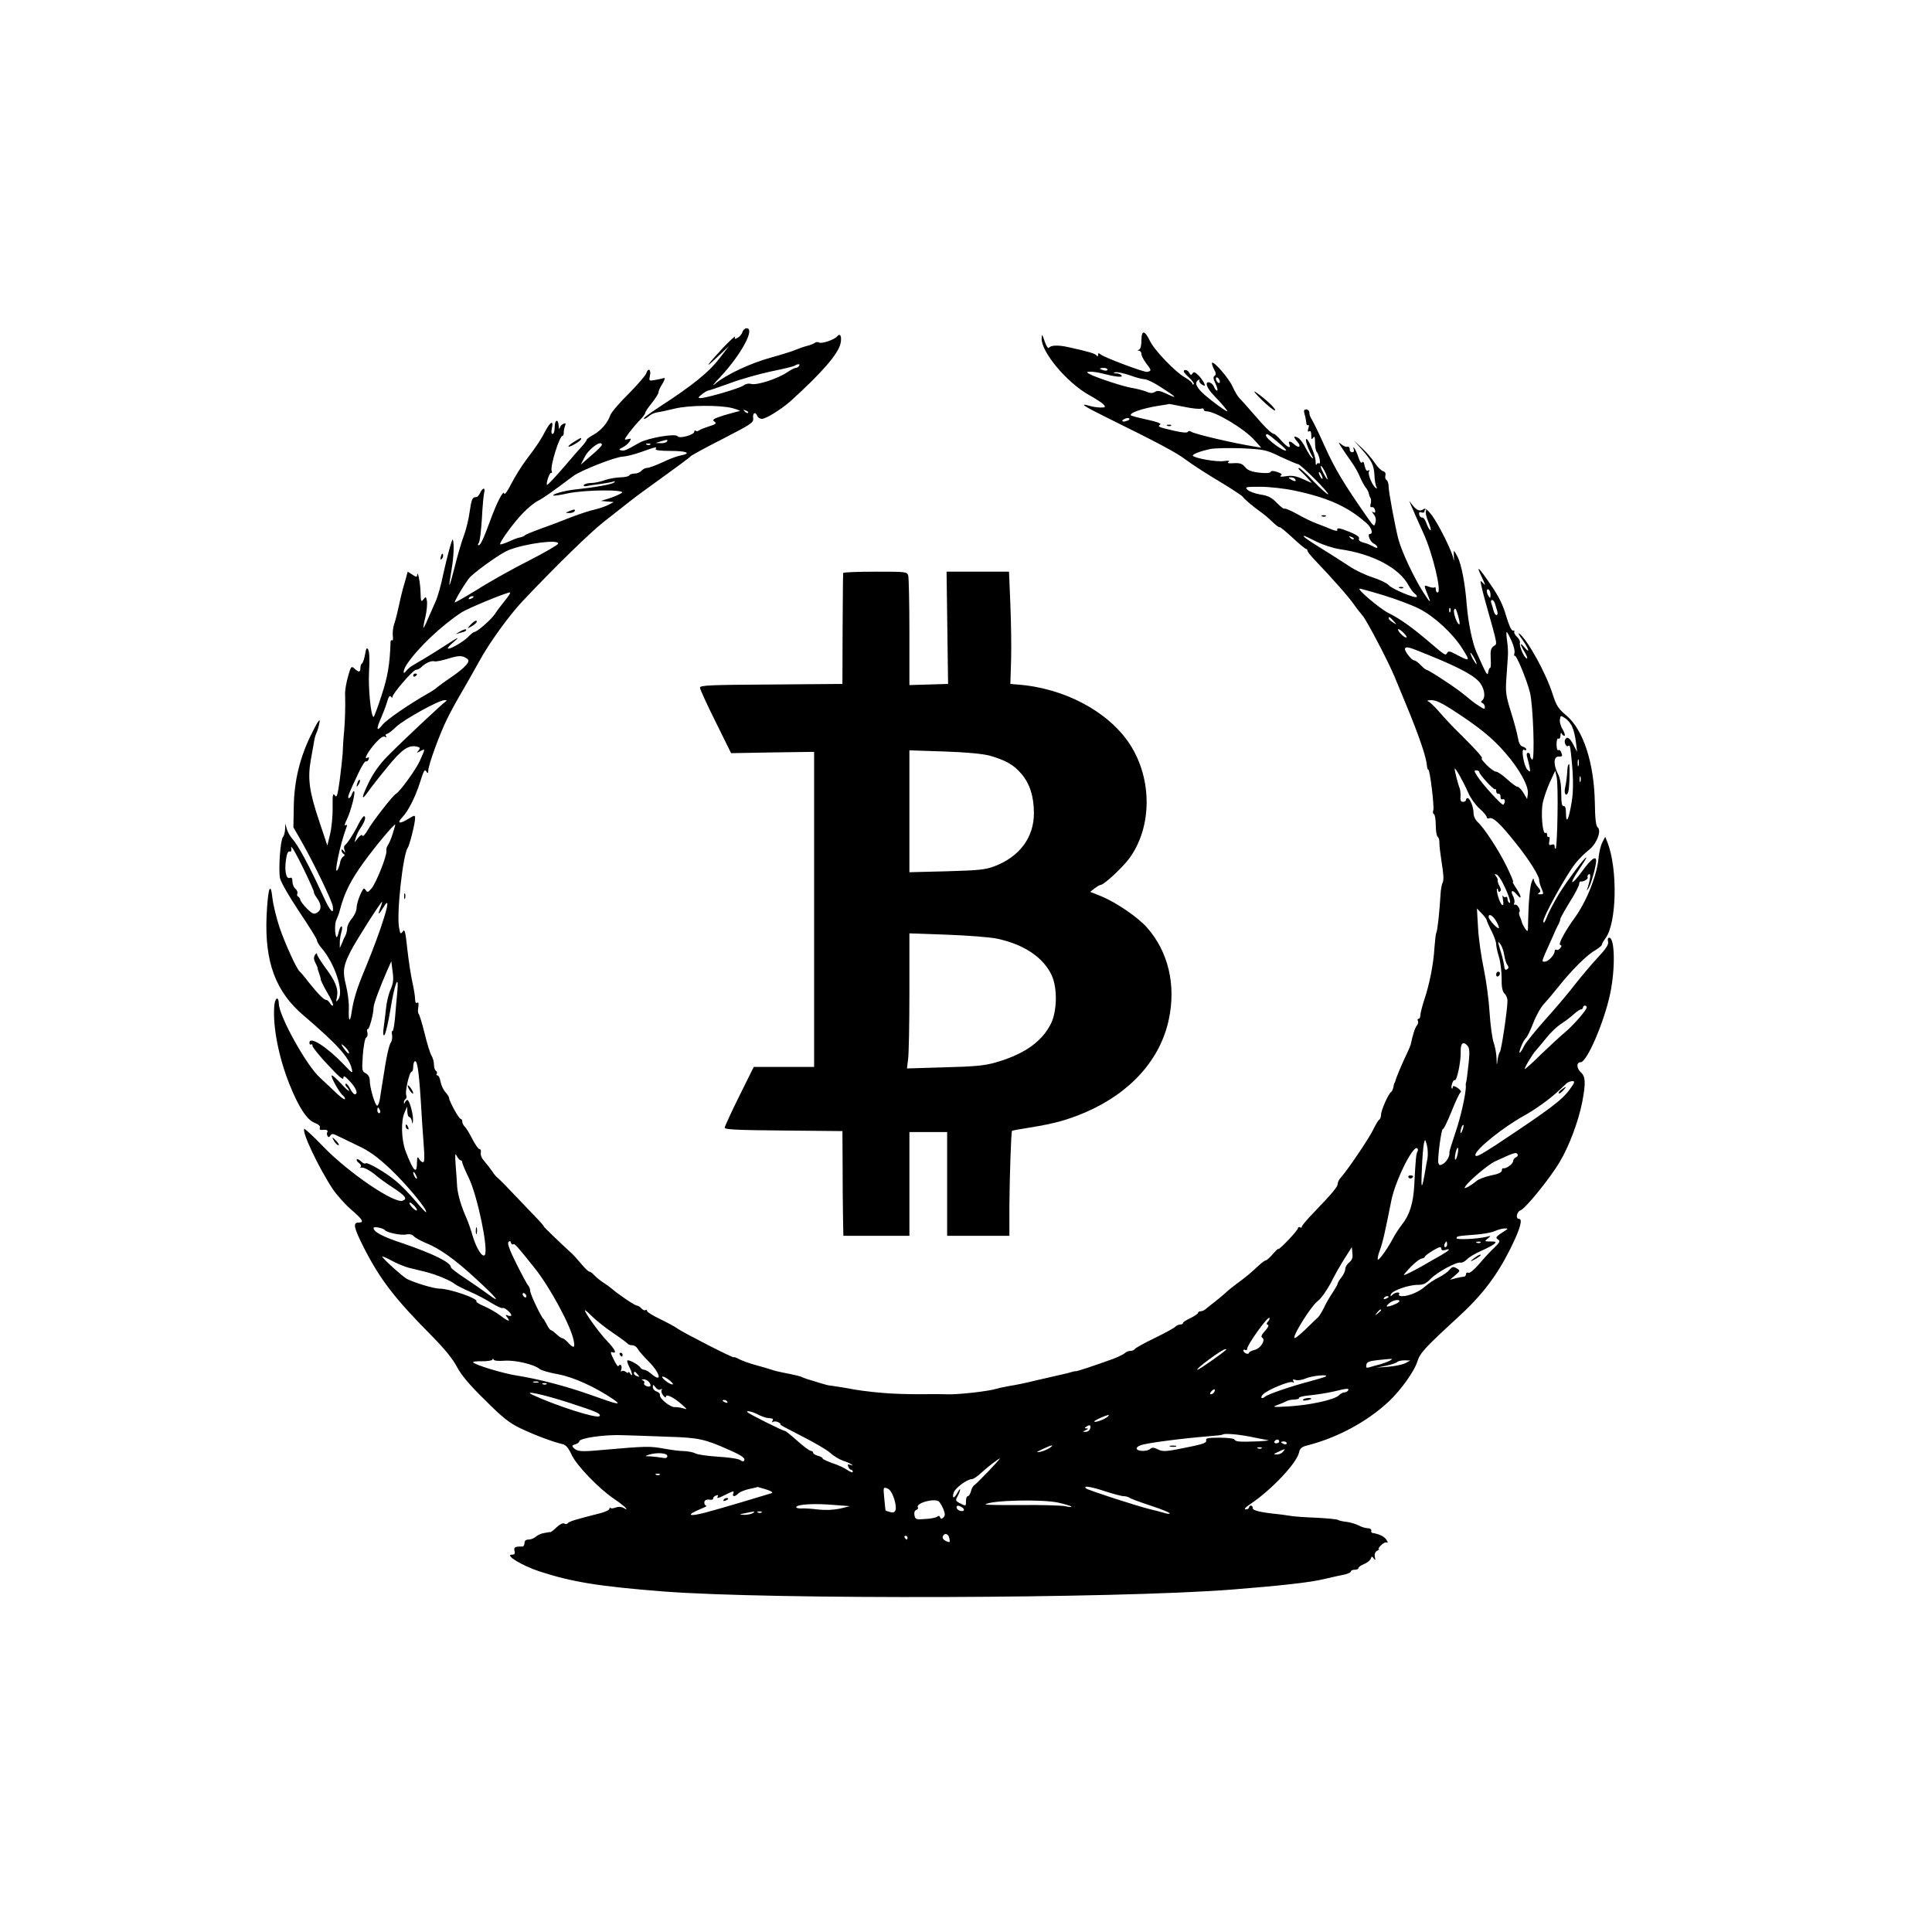 <?xml version="1.0" standalone="no"?>
<!DOCTYPE svg PUBLIC "-//W3C//DTD SVG 20010904//EN"
 "http://www.w3.org/TR/2001/REC-SVG-20010904/DTD/svg10.dtd">
<svg version="1.0" xmlns="http://www.w3.org/2000/svg"
 width="1024pt" height="1024pt" viewBox="0 0 1024 1024"
 preserveAspectRatio="xMidYMid meet">

<g transform="translate(0,1024) scale(0.1,-0.1)"
fill="#000000" stroke="none">
<path d="M3935 8480 c-3 -11 -15 -25 -25 -30 -16 -9 -18 -8 -14 5 4 8 -22 -15
-58 -52 -93 -100 -111 -127 -39 -58 l64 60 -47 -61 c-59 -78 -147 -148 -326
-264 -59 -39 -86 -60 -75 -60 4 0 16 7 25 15 10 9 30 18 46 20 16 2 56 11 89
19 76 19 244 20 310 2 28 -8 43 -15 35 -15 -8 -1 -45 -11 -82 -22 -57 -18 -65
-24 -52 -33 14 -10 9 -14 -28 -26 -23 -7 -48 -17 -54 -22 -6 -4 -14 -5 -17 -1
-4 3 -7 1 -7 -5 0 -17 -80 -39 -89 -24 -10 16 -155 -9 -201 -34 -72 -41 -81
-45 -98 -41 -14 3 -12 6 9 16 14 7 30 21 36 31 10 16 9 17 -10 12 -21 -5 -20
-3 7 34 16 21 42 52 58 68 15 15 28 33 28 38 0 5 16 29 35 52 19 24 35 49 35
56 0 7 9 28 21 46 13 22 16 33 7 30 -7 -2 -28 -7 -46 -10 -33 -6 -33 -5 -27
24 7 33 -10 42 -20 11 -3 -11 -46 -60 -94 -109 -49 -48 -92 -99 -96 -112 -13
-39 -47 -80 -87 -103 -21 -11 -38 -24 -38 -27 0 -3 -8 -15 -17 -26 -10 -10
-56 -63 -102 -117 -46 -53 -87 -97 -91 -97 -4 0 -2 15 4 34 6 19 14 32 18 30
4 -3 5 2 2 10 -9 24 41 186 58 186 4 0 6 8 6 18 0 9 3 25 7 35 5 13 3 16 -8
11 -9 -3 -18 -13 -20 -22 -3 -10 -5 -5 -6 11 -2 40 -21 33 -21 -8 0 -19 -5
-35 -11 -35 -7 0 -8 11 -4 30 10 43 -7 37 -33 -12 -27 -51 -43 -76 -102 -154
-25 -33 -61 -91 -80 -128 -22 -43 -36 -62 -38 -51 -4 19 -40 -51 -74 -145 -34
-93 -51 -130 -61 -130 -6 0 -5 5 1 13 5 6 12 64 16 127 3 63 9 125 12 138 4
12 2 22 -2 22 -5 0 -14 -10 -19 -22 -6 -13 -15 -23 -22 -23 -19 0 -24 -10 -34
-79 -5 -37 -18 -92 -30 -124 -12 -31 -34 -106 -49 -167 -32 -124 -36 -127 -16
-10 11 67 14 133 6 155 -3 10 -30 -88 -51 -185 -11 -55 -29 -118 -39 -140 -10
-22 -28 -64 -41 -93 -12 -29 -23 -51 -25 -50 -1 2 3 28 11 59 7 31 10 69 8 83
-5 25 -6 25 -19 9 -12 -16 -14 -11 -15 37 -1 50 -16 124 -18 91 -1 -11 -6 -10
-25 3 l-25 16 -16 -58 c-10 -31 -23 -85 -30 -119 -7 -34 -18 -78 -25 -98 -7
-20 -10 -49 -8 -65 2 -16 1 -27 -4 -24 -4 3 -8 -1 -8 -8 -4 -122 -15 -185 -48
-285 -20 -62 -39 -113 -42 -113 -14 0 -29 152 -24 241 4 57 2 104 -4 115 -8
14 -11 10 -17 -24 -4 -23 -11 -44 -16 -48 -5 -3 -9 -14 -9 -25 0 -23 -8 -24
-31 -3 -17 15 -19 13 -34 -40 -9 -31 -16 -71 -16 -89 2 -81 0 -137 -5 -202 -4
-38 -7 -92 -8 -120 -2 -27 -9 -92 -16 -144 -11 -78 -15 -91 -25 -77 -11 14
-13 3 -12 -61 1 -43 -5 -107 -13 -142 l-15 -63 -43 129 c-53 157 -62 225 -45
324 8 41 15 86 18 101 2 15 8 35 13 45 5 10 12 34 15 53 5 26 -6 12 -39 -54
-63 -124 -95 -252 -97 -391 l-2 -110 43 -75 c67 -118 163 -317 166 -345 6 -46
-14 -26 -50 53 -76 165 -133 271 -166 308 -11 12 -23 34 -28 50 l-8 29 -1 -30
c-1 -17 -6 -36 -11 -41 -14 -14 -25 -170 -16 -218 4 -21 46 -94 101 -177 52
-77 95 -146 95 -153 0 -7 11 -26 25 -42 69 -80 118 -228 89 -269 -13 -19 -14
-18 -8 12 8 42 -8 83 -63 156 -24 33 -43 64 -43 70 0 7 -5 4 -11 -5 -7 -12 -6
-25 2 -40 7 -13 12 -25 12 -28 0 -3 3 -15 8 -28 5 -13 9 -28 9 -33 0 -6 16
-38 35 -71 20 -33 33 -63 30 -67 -4 -3 -11 2 -16 12 -6 9 -14 17 -20 17 -12 0
-42 30 -94 95 -21 28 -42 52 -46 55 -16 11 -80 153 -108 236 -16 49 -33 118
-37 153 -10 95 -24 54 -31 -92 -11 -246 48 -405 198 -531 174 -149 240 -221
253 -280 7 -28 4 -27 -41 21 -91 95 -183 154 -183 116 0 -8 4 -12 9 -9 5 3 8
0 7 -7 0 -7 36 -53 82 -101 57 -62 82 -83 82 -70 0 15 7 12 35 -18 34 -36 45
-68 25 -68 -5 0 -17 14 -25 31 -9 17 -19 28 -23 25 -3 -4 0 -12 6 -18 7 -7 12
-15 12 -20 0 -4 -19 13 -41 37 -23 25 -45 45 -50 45 -11 0 39 -92 59 -107 8
-7 13 -16 9 -19 -3 -3 -26 14 -50 38 -25 23 -62 58 -82 77 -71 64 -215 324
-217 390 -2 48 -23 31 -25 -20 -6 -109 25 -264 80 -403 49 -123 93 -191 134
-207 21 -8 32 -18 28 -26 -2 -8 1 -13 8 -12 25 3 38 -1 32 -11 -3 -5 -3 -15 1
-21 4 -8 9 -7 15 2 6 10 13 11 31 2 13 -6 61 -29 108 -52 67 -31 106 -59 182
-130 84 -80 197 -216 186 -226 -2 -2 -28 26 -58 62 -30 35 -75 82 -100 102
-53 45 -154 104 -163 95 -3 -4 -14 1 -23 10 -9 9 -19 14 -23 11 -3 -4 2 -12
11 -19 10 -7 14 -16 10 -20 -4 -4 -2 -6 3 -5 12 4 49 -16 79 -42 12 -11 51
-39 86 -62 69 -45 81 -61 54 -71 -44 -17 -286 148 -418 284 -54 56 -100 99
-103 96 -15 -14 77 -207 151 -319 21 -31 64 -79 97 -108 63 -54 71 -69 39 -69
-31 0 -25 -27 29 -134 86 -168 163 -269 364 -471 64 -65 109 -121 129 -160 22
-42 66 -95 148 -175 94 -94 129 -122 190 -151 73 -35 169 -71 221 -83 18 -4
31 -19 48 -55 25 -57 147 -183 228 -237 51 -34 86 -68 47 -46 -10 6 -27 7 -40
2 -12 -5 -25 -6 -28 -3 -3 4 -6 2 -6 -4 0 -6 -21 -16 -47 -23 -134 -34 -168
-44 -174 -54 -4 -5 -12 -5 -19 -1 -7 4 -23 -4 -40 -20 -15 -15 -31 -27 -34
-26 -3 1 -7 1 -8 0 -2 0 -14 -3 -27 -5 -14 -2 -32 -11 -41 -19 -9 -8 -26 -15
-38 -15 -15 0 -22 -6 -22 -19 0 -10 -6 -19 -12 -18 -38 1 -46 -4 -41 -23 4
-15 0 -20 -13 -20 -43 0 54 -59 146 -89 172 -56 313 -79 655 -106 567 -44
2402 -38 3015 10 253 20 416 38 485 55 44 10 95 22 113 25 17 4 32 11 32 16 0
5 9 9 20 9 11 0 20 4 20 9 0 5 13 14 29 21 16 6 32 19 36 28 5 14 7 15 16 2 8
-12 10 -10 6 8 -3 14 1 26 11 32 10 5 14 10 10 10 -5 0 1 9 12 20 12 12 25 18
31 14 6 -3 5 3 -2 14 -11 18 -40 32 -74 37 -5 0 -9 6 -7 13 1 7 -7 12 -18 12
-12 0 -35 7 -51 16 -17 8 -45 16 -63 18 -18 2 -38 6 -44 10 -6 4 -60 9 -119
12 -59 2 -124 7 -143 11 -19 3 -46 7 -60 8 -88 9 -130 19 -130 31 0 8 -4 14
-10 14 -5 0 -10 -4 -10 -10 0 -5 -8 -10 -17 -10 -11 0 -3 10 22 27 111 73 248
218 260 274 5 23 14 31 48 39 158 41 315 126 428 232 63 59 136 161 151 211
14 45 37 71 210 230 131 119 210 222 283 368 52 105 68 159 45 159 -18 0 -11
38 9 45 25 8 157 170 208 257 51 85 99 216 119 316 19 101 18 135 -6 157 -25
23 -26 55 -2 55 33 0 126 216 157 367 27 131 24 293 -6 293 -7 0 -9 -9 -6 -21
4 -15 -10 -37 -57 -87 -34 -37 -88 -101 -120 -142 -31 -41 -100 -122 -152
-180 -52 -58 -104 -122 -115 -142 -10 -21 -21 -38 -24 -38 -8 0 18 65 31 76 8
6 25 42 40 80 14 38 40 85 58 104 18 19 52 60 76 90 68 86 151 169 193 192 20
12 37 26 37 30 0 5 9 21 20 36 59 80 65 365 10 507 l-12 30 -15 -29 c-9 -17
-17 -52 -20 -80 -7 -91 -63 -233 -127 -321 -50 -69 -88 -139 -77 -143 9 -3 9
-7 0 -18 -6 -8 -15 -11 -20 -8 -5 3 -9 -1 -9 -8 -1 -20 -34 -55 -52 -55 -19 0
-21 -7 37 122 14 33 30 68 36 77 5 10 9 22 9 27 0 5 23 46 50 90 28 44 50 87
50 96 0 8 3 14 8 13 14 -3 42 14 37 22 -3 5 0 12 6 16 12 7 9 -23 -6 -71 -7
-20 -7 -20 6 0 12 19 39 116 39 143 0 29 -28 8 -73 -54 -60 -83 -75 -77 -18 7
23 34 41 63 39 64 -6 6 -101 -122 -147 -196 -24 -41 -53 -94 -62 -119 -12 -30
-18 -38 -19 -23 0 27 121 245 170 307 19 24 51 55 70 70 42 31 70 103 48 121
-9 7 -14 45 -15 131 -4 210 -61 386 -151 462 -42 35 -53 51 -73 114 -35 110
-130 282 -175 319 -10 8 -4 -6 14 -30 35 -49 44 -81 12 -42 -26 31 -25 17 1
-25 11 -19 17 -34 12 -34 -13 0 -43 67 -37 83 2 7 -4 21 -15 31 -11 10 -18 23
-15 28 3 4 0 7 -7 6 -8 -2 -21 27 -36 77 -16 57 -39 104 -80 163 -68 100 -83
113 -48 41 14 -30 20 -46 12 -36 -8 9 -16 17 -19 17 -3 0 8 -46 23 -102 71
-254 66 -228 45 -243 -14 -11 -17 -24 -15 -64 2 -28 1 -51 -3 -51 -4 0 -8 -10
-10 -22 -4 -23 -7 -19 -63 107 -22 51 -43 155 -51 250 -8 109 -28 215 -49 255
-9 17 -17 30 -18 30 -2 0 -2 -15 -1 -32 1 -22 0 -24 -3 -8 -6 37 -77 179 -113
228 -21 28 -36 40 -44 34 -19 -14 -36 -8 -57 18 l-20 25 15 -35 c8 -19 35 -80
60 -135 50 -109 99 -315 76 -315 -6 0 -10 7 -10 17 0 9 -3 14 -6 10 -3 -3 -17
-2 -30 3 -28 11 -28 10 -9 -37 23 -55 18 -53 -21 7 -51 81 -115 216 -133 285
-17 67 -51 248 -51 277 0 15 -5 30 -11 34 -6 3 -9 14 -6 24 3 12 -2 20 -13 23
-10 3 -29 22 -43 43 -14 22 -44 57 -68 79 l-43 40 41 -46 c54 -61 65 -84 68
-139 1 -26 6 -53 10 -60 5 -9 4 -11 -3 -6 -18 11 -44 74 -36 87 4 8 3 9 -5 5
-7 -5 -13 4 -18 24 -3 20 -9 27 -13 20 -5 -8 -12 2 -20 26 -7 22 -17 44 -22
49 -6 6 -7 4 -3 -6 4 -10 0 -16 -8 -16 -8 0 -14 7 -13 16 0 9 -5 15 -13 13 -7
-2 -23 5 -34 15 -22 19 -9 -2 58 -98 17 -24 37 -60 44 -79 8 -19 21 -42 28
-52 8 -9 15 -22 17 -30 1 -7 5 -19 9 -26 5 -7 5 -21 2 -32 -4 -14 -2 -20 6
-18 7 2 15 -5 17 -16 3 -13 0 -16 -10 -10 -8 5 -7 1 3 -12 10 -12 14 -28 9
-44 -6 -24 -8 -22 -48 35 -119 171 -166 249 -218 364 -31 69 -63 135 -70 146
-8 11 -14 27 -14 37 0 10 -7 18 -16 18 -13 0 -15 -6 -9 -27 5 -16 8 -36 9 -45
0 -9 4 -14 9 -11 5 3 6 -4 2 -17 -5 -15 -4 -20 4 -16 7 5 11 -3 11 -21 0 -22
2 -25 10 -13 7 11 10 4 10 -25 0 -23 4 -45 9 -50 13 -15 24 -68 12 -61 -5 3
-11 0 -13 -6 -3 -7 -5 1 -5 17 0 34 -45 135 -51 116 -3 -10 15 -60 36 -95 3
-5 1 -6 -4 -3 -5 3 -20 26 -33 51 -12 25 -31 51 -42 56 -23 13 -25 3 -2 -22
21 -24 9 -36 -15 -15 -23 21 -36 22 -28 2 10 -26 -11 -16 -43 20 -17 19 -34
35 -38 35 -13 1 -45 32 -108 105 -33 38 -67 77 -77 86 -9 10 -25 37 -36 62
-19 42 -98 134 -108 124 -2 -2 2 -17 10 -33 12 -21 12 -30 4 -36 -9 -5 -8 -16
5 -42 9 -20 13 -36 8 -36 -6 0 -12 9 -16 19 -3 10 -14 21 -24 24 -28 7 -15
-31 23 -69 37 -38 76 -84 71 -84 -9 0 -77 50 -120 87 -45 40 -56 65 -33 79 6
4 8 3 5 -2 -3 -6 3 -15 13 -22 17 -10 18 -9 13 6 -4 9 -17 28 -30 42 -19 18
-26 21 -32 11 -7 -11 -11 -10 -18 4 -6 10 -16 16 -24 13 -10 -3 -4 -14 20 -36
19 -17 32 -35 28 -38 -4 -4 -7 -3 -7 2 0 6 -17 20 -37 32 -53 29 -164 145
-188 195 -28 58 -45 59 -45 4 0 -27 -5 -47 -12 -50 -10 -4 -10 -6 0 -6 6 -1
12 -8 12 -18 0 -9 12 -31 26 -50 28 -36 28 -39 4 -44 -16 -3 -227 76 -247 93
-10 8 -13 7 -13 -3 0 -9 -3 -10 -8 -3 -7 10 -44 21 -149 44 -54 12 -94 11
-104 -4 -4 -4 -14 11 -22 35 -14 40 -15 41 -16 15 -2 -72 133 -233 250 -299
36 -20 72 -43 79 -52 11 -13 8 -15 -16 -15 -16 0 -45 4 -63 10 -52 15 -26 -3
79 -55 296 -146 386 -194 437 -233 32 -24 111 -75 175 -113 65 -39 121 -76
125 -82 9 -13 52 -50 97 -82 16 -11 43 -34 61 -52 18 -17 35 -30 37 -27 3 2
33 -23 69 -56 35 -33 67 -59 72 -60 4 0 7 -4 7 -9 0 -5 15 -24 33 -43 105
-110 194 -211 219 -250 10 -14 28 -37 40 -51 21 -23 138 -246 171 -327 8 -19
36 -87 62 -150 67 -162 105 -274 108 -317 1 -13 4 -23 8 -23 8 0 32 -197 26
-215 -4 -8 -2 -17 3 -20 6 -4 10 -30 10 -60 0 -30 5 -57 10 -60 6 -4 10 -18 9
-33 0 -15 6 -64 13 -109 9 -53 11 -88 5 -99 -5 -9 -11 -40 -12 -68 -5 -86 -16
-190 -22 -199 -3 -5 -7 -41 -10 -80 -5 -86 -26 -194 -55 -279 -11 -35 -20 -71
-20 -80 0 -10 -4 -18 -9 -18 -6 0 -7 -5 -4 -10 4 -6 1 -17 -5 -25 -10 -12 -21
-45 -33 -102 -2 -6 -10 -26 -19 -45 -25 -51 -58 -129 -63 -150 -2 -5 -3 -9 -5
-10 -1 -2 -3 -12 -5 -22 -2 -10 -8 -22 -13 -25 -14 -10 -52 -96 -52 -119 0
-11 -5 -24 -10 -27 -6 -3 -19 -27 -31 -51 -19 -42 -137 -217 -173 -256 -9 -10
-16 -25 -16 -33 0 -15 -27 -48 -127 -152 -35 -36 -63 -69 -63 -75 0 -5 -4 -6
-10 -3 -5 3 -10 1 -10 -4 0 -12 -102 -119 -105 -111 -1 3 -14 -10 -29 -27 -15
-18 -32 -33 -37 -33 -4 0 -21 -12 -37 -27 -39 -37 -69 -62 -117 -97 -22 -16
-49 -38 -60 -49 -11 -10 -36 -31 -55 -46 -19 -14 -41 -32 -48 -38 -7 -7 -20
-13 -28 -13 -8 0 -14 -4 -14 -8 0 -5 -18 -17 -40 -28 -22 -10 -40 -22 -40 -26
0 -5 -6 -8 -14 -8 -8 0 -21 -6 -28 -13 -7 -7 -57 -34 -110 -60 -54 -26 -100
-52 -103 -57 -3 -6 -14 -10 -24 -10 -9 0 -22 -5 -28 -11 -7 -7 -36 -21 -65
-32 -91 -33 -190 -66 -197 -65 -3 1 -13 -1 -21 -4 -8 -3 -37 -10 -65 -16 -27
-6 -88 -20 -135 -31 -47 -12 -103 -23 -125 -26 -22 -4 -53 -10 -70 -15 -45
-14 -203 -32 -265 -30 -30 1 -62 1 -70 1 -100 -1 -139 -1 -225 3 -55 3 -143
12 -195 21 -52 10 -106 18 -120 20 -14 1 -32 5 -40 8 -8 2 -35 10 -60 18 -25
7 -49 15 -55 18 -5 3 -16 7 -22 8 -7 2 -19 5 -25 6 -7 2 -31 7 -53 11 -22 4
-51 11 -65 16 -14 5 -52 16 -85 25 -33 9 -72 23 -87 31 -16 9 -28 13 -28 10 0
-7 -260 126 -297 151 -15 11 -58 34 -95 52 -38 18 -68 37 -68 42 0 6 -4 8 -9
5 -5 -3 -14 1 -21 9 -7 8 -18 15 -24 15 -11 0 -100 60 -136 92 -9 7 -29 22
-45 32 -17 11 -37 28 -46 38 -9 10 -20 18 -25 18 -5 0 -25 19 -44 42 -19 23
-42 48 -50 55 -53 48 -152 143 -148 143 3 0 -20 26 -51 58 -157 165 -180 188
-192 198 -8 6 -21 21 -29 34 -8 12 -25 34 -37 48 -23 27 -27 36 -24 60 1 6 -3
12 -8 12 -6 0 -22 23 -37 52 -14 28 -32 58 -40 66 -8 7 -14 20 -14 28 0 8 -4
14 -9 14 -9 0 -61 95 -61 111 0 6 -9 19 -19 30 -11 12 -22 36 -26 55 -3 19
-10 34 -16 34 -6 0 -8 4 -4 9 3 5 1 12 -5 16 -5 3 -10 18 -10 33 0 15 -6 36
-13 47 -7 11 -24 65 -37 120 -14 55 -28 101 -32 103 -3 2 -4 17 -1 34 3 20 1
28 -6 23 -7 -4 -11 4 -11 19 0 14 -6 53 -14 88 -8 35 -20 114 -27 176 -10 95
-14 110 -24 95 -12 -16 -14 -14 -20 21 -14 73 21 390 46 422 9 12 39 129 39
157 0 18 -2 17 -34 -2 -48 -30 -65 -26 -34 7 31 32 69 107 93 182 22 70 26 75
36 59 6 -10 9 -8 9 7 0 29 62 199 101 276 17 35 55 104 84 153 29 50 67 117
85 150 52 96 159 244 230 319 173 183 353 359 430 420 47 37 110 86 140 110
30 24 114 85 185 136 72 52 133 97 136 102 3 4 79 46 170 92 153 79 164 86
161 110 -4 28 12 36 22 11 3 -8 14 -15 24 -15 22 0 102 50 151 93 166 150 254
251 266 307 8 37 -2 57 -18 37 -15 -18 -83 -41 -97 -32 -6 4 -16 2 -23 -3 -7
-5 -25 -12 -42 -16 -16 -4 -43 -14 -60 -21 -16 -7 -74 -25 -128 -40 -110 -30
-239 -91 -295 -138 -21 -18 -11 -3 24 33 113 121 188 260 141 260 -9 0 -19 -9
-22 -20z m300 -180 c-3 -5 -11 -10 -18 -10 -6 0 -27 -11 -46 -24 -49 -33 -158
-69 -189 -61 -15 4 -31 0 -41 -8 -17 -14 -197 -67 -228 -67 -15 0 -13 4 7 20
14 11 29 20 34 20 5 0 56 18 115 39 58 22 156 49 216 62 61 12 117 26 125 30
21 12 32 11 25 -1z m1635 -19 c0 -5 -9 -7 -20 -4 -11 3 -20 7 -20 9 0 2 9 4
20 4 11 0 20 -4 20 -9z m-30 -20 c69 -18 112 -23 105 -12 -3 6 -16 12 -28 12
-17 1 -18 2 -5 6 10 2 44 -5 76 -16 32 -12 67 -21 79 -21 11 0 49 -18 84 -41
83 -53 96 -66 36 -38 -37 18 -52 21 -65 12 -14 -8 -26 -8 -48 2 -16 6 -50 15
-75 19 -45 7 -194 56 -227 75 -15 9 -13 10 8 11 14 0 41 -4 60 -9z m624 -36
c3 -8 1 -15 -3 -15 -5 0 -11 7 -15 15 -3 8 -1 15 3 15 5 0 11 -7 15 -15z
m-189 -141 c42 -9 83 -13 91 -10 8 3 14 1 14 -4 0 -6 6 -10 14 -10 47 0 201
-92 256 -154 l35 -39 -35 6 c-118 19 -321 67 -337 79 -7 5 -14 5 -17 -1 -4 -6
-30 -4 -69 5 -87 20 -94 23 -78 33 8 6 -15 15 -65 26 -44 9 -83 20 -88 22 -19
12 57 39 149 53 28 4 51 8 51 9 1 0 36 -6 79 -15z m-2310 -32 c-3 -3 -11 0
-18 7 -9 10 -8 11 6 5 10 -3 15 -9 12 -12z m2009 -42 c-10 -4 -21 -6 -24 -3
-8 7 24 22 34 16 5 -4 1 -10 -10 -13z m797 -112 c27 -22 48 -43 46 -45 -11
-10 -107 61 -107 79 0 14 11 9 61 -34z m-3236 2 c-3 -5 -18 -10 -33 -9 l-27 1
25 8 c35 11 42 11 35 0z m-345 -18 c0 -5 -25 -30 -56 -56 l-56 -49 21 41 c23
45 91 93 91 64z m257 2 c-3 -3 -12 -4 -19 -1 -8 3 -5 6 6 6 11 1 17 -2 13 -5z
m28 -24 c-4 -6 25 -10 79 -10 86 0 114 -12 54 -24 -18 -3 -62 -19 -96 -36 -35
-16 -72 -30 -82 -30 -10 0 -23 -7 -30 -15 -7 -8 -23 -15 -36 -15 -12 0 -26 -4
-29 -10 -3 -5 -25 -10 -48 -10 -23 -1 -60 -7 -82 -15 -22 -8 -54 -15 -72 -15
-17 0 -35 -5 -38 -10 -4 -7 2 -9 17 -6 12 3 45 8 72 11 27 4 56 9 65 12 11 4
13 3 6 -4 -10 -10 -100 -26 -212 -38 -52 -6 -117 -24 -110 -31 2 -3 36 2 76
11 95 20 315 21 286 2 -11 -7 -40 -20 -65 -28 l-45 -14 34 -3 34 -3 -29 -15
c-15 -8 -48 -19 -73 -25 -25 -5 -84 -25 -131 -43 -47 -19 -119 -46 -159 -60
-41 -15 -77 -30 -80 -34 -4 -4 -14 -8 -23 -10 -10 -1 -37 -11 -60 -22 -23 -10
-44 -17 -47 -15 -7 7 72 116 120 165 25 26 61 56 79 65 30 15 68 42 190 133
39 29 225 102 262 102 18 1 62 12 98 25 75 27 84 29 75 15z m3312 -41 c46 -21
87 -39 93 -39 6 0 46 -36 90 -80 44 -44 75 -80 69 -80 -6 0 -41 32 -78 70 -36
39 -71 70 -76 70 -6 -1 -1 -9 10 -18 11 -10 29 -28 39 -40 l19 -22 -48 21
c-35 16 -58 20 -89 15 -25 -4 -36 -3 -28 3 10 6 6 11 -17 19 -21 7 -33 8 -37
0 -4 -6 -27 -7 -62 -3 -41 5 -60 13 -73 30 -15 17 -27 22 -60 20 -28 -2 -37 0
-28 7 10 6 1 8 -26 4 -37 -5 -148 14 -162 28 -7 7 38 25 92 36 22 5 96 6 165
4 120 -6 129 -7 207 -45z m241 -91 c6 -16 10 -28 7 -28 -5 0 -35 56 -35 67 0
12 15 -10 28 -39z m-18 -23 c0 -5 -5 -3 -10 5 -5 8 -10 20 -10 25 0 6 5 3 10
-5 5 -8 10 -19 10 -25z m-145 -5 c8 -13 -5 -13 -25 0 -13 8 -13 10 2 10 9 0
20 -4 23 -10z m-5 -60 c180 -38 285 -86 383 -173 26 -23 37 -57 18 -57 -16 0
0 -40 20 -51 11 -5 19 -14 19 -20 0 -5 -10 -3 -22 5 -13 7 -36 17 -51 20 -19
5 -27 12 -24 21 4 9 -12 20 -48 35 -56 23 -72 25 -67 9 1 -5 -15 -2 -35 7 -21
9 -55 22 -76 30 -20 7 -66 29 -101 49 -34 19 -65 32 -68 29 -3 -3 -22 11 -41
31 -27 28 -46 38 -87 44 -28 5 -59 16 -68 25 -15 15 -10 16 68 16 47 0 128 -9
180 -20z m697 -112 c-2 -7 4 -32 14 -55 10 -24 15 -43 11 -43 -5 0 -14 16 -21
35 -6 19 -17 34 -23 32 -7 -1 -14 6 -16 15 -2 13 1 16 12 12 9 -3 16 -1 16 5
0 6 3 11 6 11 3 0 4 -6 1 -12z m-579 -159 c34 -17 90 -35 124 -40 175 -25 316
-100 365 -194 9 -16 23 -35 32 -42 9 -6 13 -14 10 -17 -9 -9 -133 43 -149 63
-8 10 -46 28 -85 41 -38 12 -95 39 -125 60 -31 20 -97 63 -148 94 -80 50 -102
66 -89 66 2 0 31 -14 65 -31z m197 13 c-3 -3 -11 0 -18 7 -9 10 -8 11 6 5 10
-3 15 -9 12 -12z m-4217 -24 c-3 -7 -73 -48 -156 -90 -83 -42 -205 -110 -271
-152 -67 -41 -121 -72 -121 -69 0 13 66 120 84 137 53 48 165 126 201 140 90
36 271 59 263 34z m4378 -274 c65 -20 151 -52 189 -72 78 -40 175 -130 224
-207 46 -73 45 -74 -38 -30 -27 14 -35 15 -41 4 -10 -15 -7 -16 -111 72 -78
66 -141 111 -202 141 -46 24 -169 128 -150 128 5 0 64 -16 129 -36z m564 3 c0
-18 -2 -19 -10 -7 -13 20 -13 43 0 35 6 -3 10 -16 10 -28z m-5222 -28 c-18
-22 -43 -55 -54 -72 -21 -32 -96 -97 -111 -97 -4 0 -19 -12 -32 -26 -25 -26
-100 -69 -107 -61 -3 3 10 17 28 32 41 35 29 30 -42 -16 -50 -33 -116 -73
-173 -106 -12 -7 -27 -20 -34 -29 -20 -28 -17 6 4 36 60 88 179 201 289 274
34 22 235 105 257 106 5 0 -6 -18 -25 -41z m-168 17 c0 -2 -7 -7 -16 -10 -8
-3 -12 -2 -9 4 6 10 25 14 25 6z m5414 -36 c3 -11 9 -29 12 -40 3 -11 1 -20
-4 -20 -6 0 -13 11 -16 24 -3 13 -9 31 -12 40 -3 9 -1 16 4 16 6 0 13 -9 16
-20z m-237 -42 c-3 -8 -6 -5 -6 6 -1 11 2 17 5 13 3 -3 4 -12 1 -19z m49 -66
c-10 -9 -35 58 -29 75 5 14 10 8 20 -26 7 -25 11 -46 9 -49z m-350 17 c19 -22
19 -22 -3 -8 -13 8 -23 17 -23 21 0 12 6 9 26 -13z m69 -87 c-7 -7 -45 29 -45
41 0 6 11 0 25 -13 14 -13 23 -26 20 -28z m556 -18 c12 -25 19 -55 16 -65 -3
-10 -2 -17 2 -15 8 6 63 -126 80 -194 17 -65 27 -365 12 -356 -6 4 -11 14 -11
22 0 8 -5 14 -11 14 -7 0 -9 -9 -5 -22 4 -13 9 -36 13 -53 5 -27 4 -29 -11
-15 -19 18 -36 117 -18 106 7 -4 12 -3 12 2 0 5 -9 12 -19 15 -13 3 -21 18
-26 48 -4 24 -21 86 -37 137 -26 83 -29 103 -24 175 3 45 7 98 8 117 2 19 0
56 -4 83 -4 26 -5 47 -2 47 3 0 14 -21 25 -46z m-429 -80 c162 -66 239 -109
265 -147 23 -33 27 -76 8 -90 -7 -6 -6 -10 3 -14 6 -2 12 -12 12 -20 0 -13 -4
-13 -27 3 -15 9 -32 21 -38 26 -68 56 -84 68 -168 123 -38 25 -72 45 -76 45
-4 0 -18 11 -31 25 -13 14 -29 25 -35 25 -14 0 -56 56 -48 64 10 10 18 8 135
-40z m233 -14 c9 -16 13 -30 11 -30 -3 0 -12 14 -21 30 -9 17 -13 30 -11 30 3
0 12 -13 21 -30z m-5337 -3 c17 -13 -13 -46 -89 -98 -31 -21 -63 -44 -71 -51
-7 -7 -26 -20 -40 -28 -102 -57 -231 -145 -252 -173 -30 -38 -33 -22 -7 36 10
23 25 61 32 85 8 29 15 38 21 30 4 -7 8 -8 8 -2 0 17 109 144 125 144 7 0 20
6 27 13 21 22 55 37 70 32 7 -3 40 4 73 14 58 18 77 18 103 -2z m-116 -225
c-18 -12 -237 -217 -308 -290 -41 -41 -74 -88 -99 -138 -40 -83 -42 -104 -4
-50 13 19 59 78 102 130 78 96 113 120 160 108 14 -4 15 -7 5 -20 -11 -13 -10
-14 10 -3 27 14 27 15 -2 -50 -21 -48 -109 -168 -128 -177 -15 -7 -124 -147
-148 -190 -14 -24 -26 -38 -29 -31 -2 7 -11 3 -23 -12 l-19 -24 7 25 c4 14 14
36 24 50 23 34 31 58 21 64 -4 3 -18 -16 -31 -42 -24 -49 -59 -103 -73 -113
-4 -3 -5 -14 -1 -25 5 -16 4 -16 -5 -4 -7 9 -11 10 -11 3 0 -6 5 -15 11 -19 8
-4 7 -9 -2 -14 -7 -5 -14 -18 -16 -30 -2 -12 -8 -30 -13 -39 -24 -41 12 134
46 223 5 14 4 17 -5 12 -7 -5 -4 8 7 30 21 43 47 142 39 150 -3 3 -8 -4 -12
-15 -3 -12 -11 -21 -16 -21 -10 0 -1 24 51 133 17 37 35 65 40 62 4 -3 11 2
14 11 3 8 2 12 -4 9 -27 -17 0 33 44 81 22 24 38 34 46 29 9 -5 11 -4 6 3 -4
7 -2 12 4 12 6 0 29 17 50 38 42 39 222 139 255 141 14 0 16 -2 7 -7z m5334
-43 c144 -93 215 -151 283 -230 75 -86 124 -176 119 -217 l-4 -27 -19 32 c-11
18 -25 33 -32 33 -7 0 -31 18 -55 40 -24 22 -50 40 -59 40 -8 0 -30 16 -49 35
-19 19 -31 35 -27 35 11 0 -23 39 -104 120 -43 41 -96 98 -119 125 -24 28 -50
53 -59 57 -10 4 -5 7 15 7 22 1 56 -15 110 -50z m638 -94 c8 -17 16 -54 19
-81 l6 -49 -20 38 c-19 37 -33 45 -43 28 -8 -13 4 -42 15 -35 9 5 10 5 15 -36
13 -114 15 -197 4 -262 -15 -91 -29 -120 -30 -60 0 28 -4 41 -12 40 -10 -2
-13 16 -13 67 0 46 -6 82 -18 104 -24 48 -23 91 3 91 22 0 23 1 14 24 -3 9
-10 13 -15 10 -5 -3 -9 11 -9 31 0 22 4 34 10 30 6 -3 10 4 11 17 0 13 3 17 6
11 2 -7 9 -13 15 -13 5 0 1 15 -9 33 -11 17 -18 42 -15 54 3 22 4 22 28 6 14
-9 31 -30 38 -48z m33 -202 c-3 -10 -5 -4 -5 12 0 17 2 24 5 18 2 -7 2 -21 0
-30z m-585 -145 c11 -26 38 -64 59 -83 22 -19 39 -40 39 -46 0 -6 6 -9 13 -6
20 8 58 -27 142 -133 71 -88 127 -179 123 -197 0 -5 4 -21 10 -36 15 -36 15
-37 -5 -37 -13 0 -15 3 -5 8 9 7 8 14 -8 32 -11 13 -20 30 -21 39 0 9 -5 3
-11 -14 -10 -29 -17 -112 -19 -219 0 -47 -1 -48 -16 -27 -8 12 -16 28 -17 34
-2 7 -6 20 -11 30 -4 10 -5 21 -2 24 9 9 -13 44 -23 38 -6 -3 -7 1 -4 9 3 8 0
24 -6 36 -17 31 -4 37 19 9 29 -34 26 -9 -4 35 -14 21 -21 35 -16 31 6 -3 -10
34 -33 82 -45 91 -119 204 -155 237 -12 11 -21 31 -21 47 0 32 -19 79 -32 79
-4 0 -8 -4 -8 -10 0 -5 -7 -10 -16 -10 -11 0 -15 8 -13 28 1 15 -1 34 -4 42
-9 22 -27 93 -27 105 0 14 47 -69 72 -127z m58 111 c0 -13 78 -98 84 -92 3 4
6 -1 6 -10 0 -9 6 -16 13 -14 6 1 11 -6 10 -16 0 -11 4 -16 12 -13 13 4 15
-17 3 -29 -6 -7 -113 110 -140 154 -15 23 -16 28 -3 28 8 0 15 -4 15 -8z m415
-232 c-1 -92 -6 -171 -9 -174 -3 -4 -6 1 -6 10 0 11 -5 14 -16 10 -14 -5 -16
-1 -12 20 3 15 1 24 -3 21 -5 -3 -9 2 -9 11 0 9 -4 14 -9 10 -15 -9 -25 106
-14 160 6 28 23 77 38 110 l28 60 8 -35 c4 -19 6 -111 4 -203z m122 181 c-3
-7 -5 -2 -5 12 0 14 2 19 5 13 2 -7 2 -19 0 -25z m-6295 -275 c-8 -27 -20 -54
-26 -62 -6 -8 -10 -22 -8 -31 4 -23 -54 -170 -79 -199 -17 -20 -22 -22 -29
-11 -5 8 -11 12 -13 10 -15 -18 -37 -78 -37 -101 0 -15 -11 -41 -25 -57 -14
-17 -25 -39 -25 -51 0 -12 -4 -29 -9 -39 -5 -9 -14 -28 -19 -42 l-11 -25 0 25
c-1 14 3 40 8 58 5 17 6 32 1 32 -5 0 -11 -14 -15 -31 -4 -17 -9 -29 -11 -26
-10 10 -11 74 -1 92 5 11 14 33 18 50 24 93 58 160 127 255 63 87 158 200 167
200 1 0 -5 -21 -13 -47z m-418 -312 c-2 -2 5 -16 16 -31 25 -35 25 -62 1 -77
-17 -10 -24 -8 -53 20 -18 18 -34 39 -36 47 -2 8 -7 16 -12 18 -5 2 -7 9 -4
16 3 7 -2 19 -11 26 -8 7 -15 24 -15 37 0 18 -4 24 -14 20 -20 -8 -29 39 -20
98 4 30 11 45 19 42 8 -4 11 4 8 21 -1 15 26 -31 61 -103 35 -71 62 -132 60
-134z m6305 41 c29 -58 43 -105 30 -97 -5 4 -9 13 -9 21 0 8 -4 13 -9 10 -5
-4 -12 0 -15 6 -3 7 -3 -2 0 -21 4 -22 3 -31 -5 -27 -12 8 -33 77 -26 85 3 2
5 -1 5 -8 0 -7 5 -9 10 -6 7 4 6 14 -2 28 -7 12 -11 26 -10 31 2 4 -3 14 -9
22 -9 12 -9 13 3 9 8 -3 25 -27 37 -53z m-5955 -129 c-14 -37 -6 -32 22 14 48
77 -12 -118 -103 -337 -41 -98 -59 -156 -69 -223 -9 -63 -18 -52 -15 19 1 30
-6 85 -15 121 -19 75 -15 104 25 182 28 55 159 261 166 261 2 0 -3 -17 -11
-37z m5866 -60 c0 -4 11 -30 25 -57 14 -27 25 -59 25 -70 0 -12 7 -43 15 -69
8 -26 14 -77 14 -112 -1 -46 4 -69 15 -81 9 -8 16 -25 16 -38 0 -46 -32 -261
-40 -271 -5 -5 -10 -26 -13 -45 -3 -31 -4 -29 -5 11 -1 26 -8 64 -16 85 -7 22
-17 93 -21 159 -4 66 -18 170 -31 232 -13 61 -27 158 -30 215 l-6 103 26 -27
c14 -15 26 -31 26 -35z m50 -5 c10 -18 17 -34 14 -37 -6 -7 -54 45 -54 59 0
20 21 9 40 -22z m43 -181 c3 -20 10 -43 16 -51 6 -7 8 -16 4 -19 -11 -12 -19
-8 -20 11 -1 9 -6 33 -11 52 -26 88 -26 87 -9 65 8 -11 17 -37 20 -58z m-5903
-182 c-10 -22 -21 -67 -24 -100 -4 -33 -9 -80 -13 -105 -4 -31 -2 -42 5 -35 6
6 20 65 31 133 22 137 46 199 37 97 -3 -33 -9 -95 -12 -137 -4 -43 -10 -76
-14 -73 -4 2 -5 -7 -2 -20 2 -14 0 -31 -5 -38 -11 -13 -26 -82 -43 -197 -7
-41 -14 -90 -17 -107 -3 -18 -9 -33 -14 -33 -11 0 -39 95 -39 131 0 19 -7 32
-21 40 -21 11 -21 16 -16 97 4 48 11 89 18 93 7 4 9 16 6 28 -3 12 -2 19 2 16
8 -4 31 82 31 116 0 17 35 111 76 204 l18 40 7 -55 c6 -43 3 -63 -11 -95z
m6340 -94 c0 -14 -71 -96 -117 -134 -23 -19 -79 -71 -125 -115 -45 -45 -84
-79 -86 -78 -4 5 39 77 59 99 10 11 35 41 56 67 21 27 56 60 78 74 22 14 52
37 67 51 15 14 32 25 38 25 5 0 10 5 10 10 0 6 5 10 10 10 6 0 10 -4 10 -9z
m-6560 -242 c0 -7 -9 0 -20 14 -11 14 -20 28 -20 31 0 3 9 -3 20 -14 11 -11
20 -25 20 -31z m5930 36 c8 -10 10 -34 5 -82 -8 -74 -12 -105 -15 -113 -1 -3
-2 -8 -1 -12 4 -30 -25 -164 -54 -248 -19 -56 -34 -105 -33 -108 4 -16 -13
-48 -32 -60 -17 -10 -21 -10 -26 3 -7 17 16 189 24 181 3 -3 23 38 45 92 21
53 43 100 49 103 5 3 -2 13 -16 23 -17 11 -26 12 -26 5 0 -7 -2 -10 -5 -8 -7
8 7 49 15 44 12 -7 34 101 32 153 -1 44 14 56 38 27z m-5550 -285 c5 -85 12
-194 16 -242 5 -62 4 -88 -4 -88 -6 0 -16 8 -21 18 -8 14 -10 10 -11 -20 0
-66 -19 -47 -60 60 -23 62 -26 162 -5 207 l13 30 1 -27 c1 -16 5 -28 10 -28 5
0 12 -10 14 -22 3 -19 5 -18 6 6 1 34 -19 106 -30 106 -4 0 -10 -6 -12 -12 -4
-10 -6 -10 -6 -1 -1 6 3 14 9 18 5 3 6 13 3 21 -7 19 17 124 29 124 4 0 8 11
8 23 0 13 3 27 7 31 14 13 23 -48 33 -204z m6090 56 c-41 -57 -107 -106 -392
-295 -87 -56 -108 -67 -108 -52 0 28 145 145 255 206 60 33 138 89 182 130 18
16 38 35 45 42 7 7 21 12 31 13 16 0 14 -7 -13 -44z m-6306 -111 c3 -8 1 -15
-4 -15 -6 0 -10 7 -10 15 0 8 2 15 4 15 2 0 6 -7 10 -15z m5737 -106 c-5 -13
-10 -19 -10 -12 -1 15 10 45 15 40 3 -2 0 -15 -5 -28z m-185 -149 c-4 -19 -9
-46 -11 -60 -19 -110 -24 -110 -19 -1 2 63 8 126 11 140 6 25 7 25 16 -9 5
-19 6 -51 3 -70z m-53 37 c-7 -12 -10 -38 -17 -177 -5 -97 -25 -160 -65 -210
-15 -19 -36 -51 -46 -70 -27 -53 -76 -122 -82 -116 -3 3 1 25 10 48 15 40 27
92 62 268 21 102 113 289 136 274 5 -3 6 -11 2 -17z m212 -17 c-4 -17 -9 -29
-12 -26 -3 2 -2 19 2 36 4 17 9 29 12 26 3 -2 2 -19 -2 -36z m-5283 -30 c4 0
8 -5 8 -11 0 -6 16 -44 36 -85 45 -95 103 -373 84 -405 -12 -18 -45 34 -64 98
-9 32 -24 74 -32 93 -30 67 -47 126 -51 170 -1 25 -5 77 -8 115 -4 57 -3 66 6
48 7 -13 16 -23 21 -23z m5602 31 c3 -5 -1 -11 -9 -15 -8 -3 -15 -12 -15 -20
0 -15 -38 -42 -52 -38 -5 1 -8 -4 -8 -12 0 -10 -20 -19 -57 -26 -32 -7 -67
-20 -78 -30 -11 -10 -31 -23 -43 -30 -20 -10 -23 -9 -15 2 18 29 120 115 156
132 106 49 113 51 121 37z m-5834 -126 c0 -5 -5 -3 -10 5 -5 8 -10 20 -10 25
0 6 5 3 10 -5 5 -8 10 -19 10 -25z m0 -168 c0 -6 -9 -2 -20 8 -11 10 -20 23
-20 28 0 6 9 2 20 -8 11 -10 20 -23 20 -28z m-170 -107 c10 -13 86 -29 113
-23 18 4 32 0 40 -9 7 -8 35 -24 64 -36 75 -30 157 -89 269 -193 107 -98 134
-133 63 -80 -24 18 -79 56 -121 84 -43 28 -78 55 -78 60 0 26 -94 72 -258 128
-106 35 -152 60 -152 81 0 9 52 -1 60 -12z m5937 -3 c-50 -32 -53 -36 -37 -47
13 -8 9 -15 -20 -43 -19 -18 -55 -56 -79 -85 -26 -30 -50 -51 -58 -48 -7 3
-13 0 -13 -8 0 -7 -6 -13 -12 -13 -7 0 -26 -4 -43 -8 l-30 -8 28 24 c27 24 28
24 7 37 -17 10 -23 9 -38 -9 -9 -11 -35 -29 -57 -40 -23 -11 -54 -32 -71 -47
-32 -29 -86 -52 -123 -52 -12 0 -19 4 -16 10 9 14 -19 12 -34 -2 -11 -11 -13
-10 -9 2 6 19 93 50 142 50 31 0 45 7 70 33 34 35 138 91 158 85 6 -2 21 5 33
17 11 12 45 32 75 45 30 13 62 30 70 37 12 11 9 13 -20 13 -32 0 -33 1 -14 16
18 15 18 15 -6 9 -49 -12 -160 -17 -160 -8 0 11 4 12 98 19 40 3 87 11 105 19
17 8 41 14 52 14 19 0 19 -1 2 -12z m-5257 -72 c8 5 18 -6 113 -125 83 -104
191 -305 207 -382 9 -44 2 -47 -30 -13 -12 13 -26 23 -29 22 -4 -1 -17 8 -31
21 -13 12 -27 22 -30 22 -4 0 -13 12 -21 28 -8 15 -16 29 -19 32 -14 13 -70
132 -70 148 0 10 -5 23 -10 28 -6 6 -34 58 -63 116 -36 72 -49 108 -42 115 7
7 11 6 13 -3 2 -8 7 -12 12 -9z m4950 0 c0 -8 -4 -15 -10 -15 -5 0 -7 7 -4 15
4 8 8 15 10 15 2 0 4 -7 4 -15z m177 9 c-3 -3 -12 -4 -19 -1 -8 3 -5 6 6 6 11
1 17 -2 13 -5z m-696 -105 c-12 -10 -21 -25 -21 -36 0 -10 -9 -29 -20 -43 -11
-14 -20 -29 -20 -33 0 -5 -13 -27 -28 -50 -16 -23 -36 -59 -45 -79 -10 -20
-24 -43 -31 -50 -8 -7 -39 -37 -70 -67 -31 -30 -56 -49 -56 -41 0 26 91 169
123 193 19 14 49 57 71 98 20 41 54 100 74 131 l37 58 3 -32 c3 -24 -2 -37
-17 -49z m489 70 c0 -6 9 -8 20 -4 33 10 23 -2 -22 -28 -24 -13 -70 -40 -103
-59 -33 -18 -69 -37 -79 -41 -20 -8 -20 -8 0 15 32 37 68 67 81 68 6 0 13 4
15 9 3 10 69 51 81 51 4 0 7 -5 7 -11z m-5475 -98 c22 -5 63 -15 90 -22 57
-14 133 -46 155 -64 8 -7 44 -25 80 -41 36 -15 88 -43 116 -61 29 -17 54 -29
58 -26 7 7 46 -26 46 -38 0 -5 -8 -5 -17 -2 -16 6 -16 5 -4 -10 20 -26 2 -20
-38 11 -19 15 -57 36 -83 48 -27 11 -46 23 -43 26 14 14 -141 68 -196 68 -30
0 -135 32 -173 52 -23 13 -118 98 -130 117 -3 5 18 -4 47 -19 28 -16 70 -33
92 -39z m625 -152 c0 -6 -4 -7 -10 -4 -5 3 -10 11 -10 16 0 6 5 7 10 4 6 -3
10 -11 10 -16z m4570 -3 c0 -2 -7 -7 -16 -10 -8 -3 -12 -2 -9 4 6 10 25 14 25
6z m56 -25 c-7 -11 -66 -32 -66 -24 0 3 8 12 18 19 19 15 56 19 48 5z m-4168
-165 c40 -27 75 -53 78 -57 3 -5 14 -9 24 -9 11 0 24 -8 29 -18 5 -10 32 -41
60 -69 63 -64 72 -116 11 -63 -13 11 -29 20 -36 20 -7 0 -17 6 -21 13 -10 15
-61 42 -68 36 -2 -3 2 -18 10 -33 17 -31 20 -60 5 -36 -5 8 -10 11 -10 6 0 -5
-6 -3 -13 3 -8 6 -18 7 -22 3 -5 -4 -5 1 -2 10 3 10 2 20 -3 23 -4 3 -10 0
-12 -6 -2 -5 -13 10 -25 35 -17 34 -19 44 -8 39 27 -10 16 14 -28 60 -41 43
-117 148 -117 162 0 4 17 -11 38 -32 21 -21 70 -60 110 -87z m4072 120 c0 -2
-8 -10 -17 -17 -16 -13 -17 -12 -4 4 13 16 21 21 21 13z m-599 -60 c-9 -10 -9
-15 -1 -18 7 -2 0 -16 -15 -32 -18 -19 -23 -31 -15 -36 20 -12 -9 -58 -41 -65
-16 -4 -29 -11 -29 -15 0 -5 -7 -7 -15 -4 -8 4 -15 10 -15 16 0 5 5 6 10 3 6
-3 10 -1 10 5 0 22 109 174 118 165 3 -2 0 -11 -7 -19z m-222 -150 c-25 -23
-144 -106 -152 -106 -17 0 129 108 147 109 5 1 7 -1 5 -3z m-3825 -58 c56 4
157 -19 186 -44 8 -7 53 -20 99 -28 83 -16 193 -66 291 -132 49 -34 28 -30
-117 22 -132 47 -277 85 -398 104 -69 11 -213 54 -227 69 -5 4 17 7 47 6 30 0
55 4 56 10 0 6 2 6 5 -1 3 -6 25 -9 58 -6z m4692 0 c-11 -6 -33 -14 -50 -19
-17 -4 -42 -11 -55 -15 -19 -6 -22 -4 -19 12 2 15 15 20 58 25 88 9 87 9 66
-3z m83 -13 c-14 -7 -54 -16 -90 -19 l-64 -5 50 10 c28 6 54 14 60 20 5 5 23
9 40 9 l30 -1 -26 -14z m-4069 -60 c11 -13 10 -14 -4 -9 -9 3 -16 10 -16 15 0
13 6 11 20 -6z m186 -52 c-6 -7 -56 27 -56 39 0 5 14 0 31 -12 16 -12 28 -24
25 -27z m3462 42 c-3 -3 -40 -14 -84 -26 -94 -24 -225 -69 -238 -81 -19 -16
-29 -7 -12 11 22 24 143 74 158 65 7 -5 8 -2 3 6 -5 9 -2 10 12 6 11 -4 35 0
54 8 31 14 119 23 107 11z m-3588 -30 c7 -9 10 -18 7 -21 -9 -10 -39 5 -33 15
4 5 0 12 -6 14 -9 4 -7 6 3 6 9 1 22 -6 29 -14z m-587 -2 c-7 -2 -19 -2 -25 0
-7 3 -2 5 12 5 14 0 19 -2 13 -5z m44 -9 c-3 -3 -12 -4 -19 -1 -8 3 -5 6 6 6
11 1 17 -2 13 -5z m604 -28 c7 4 10 3 6 -3 -4 -6 0 -19 8 -29 9 -11 14 -14 15
-6 0 16 42 -5 85 -43 29 -26 29 -27 5 -19 -14 4 -34 7 -44 6 -24 -1 -82 46
-78 64 1 7 -7 15 -18 19 -11 3 -20 14 -20 23 1 15 2 15 15 -2 8 -10 19 -15 26
-10z m2934 -15 c-3 -6 -11 -11 -17 -11 -6 0 -6 6 2 15 14 17 26 13 15 -4z
m710 9 c-3 -5 -12 -10 -20 -10 -7 0 -21 -7 -29 -16 -24 -23 -151 -51 -263 -58
-85 -5 -93 -4 -63 7 19 7 41 16 48 20 7 5 26 9 42 9 16 1 27 4 25 9 -3 4 25
11 62 14 38 4 93 13 123 20 69 17 83 18 75 5z m-4125 -66 c142 -46 169 -58
157 -70 -14 -14 -229 55 -352 112 -61 28 54 4 195 -42z m835 6 c3 -6 -1 -7 -9
-4 -18 7 -21 14 -7 14 6 0 13 -4 16 -10z m160 -66 c17 -9 39 -17 50 -19 11 -1
24 -3 28 -4 5 0 5 -6 1 -13 -4 -7 -3 -8 4 -4 7 4 20 2 29 -3 10 -6 14 -11 9
-11 -6 0 45 -27 112 -61 67 -34 136 -74 153 -90 16 -15 47 -34 67 -41 20 -6
42 -16 47 -21 6 -5 3 -5 -8 -1 -13 5 -16 2 -11 -10 3 -9 10 -16 15 -16 5 0 9
-5 9 -11 0 -6 -12 -1 -28 9 -15 11 -51 28 -80 37 -28 10 -52 21 -52 25 0 4
-11 11 -25 14 -14 4 -25 11 -25 16 0 6 -6 10 -12 10 -7 0 -41 25 -75 56 -35
31 -63 53 -63 50 0 -5 -188 88 -198 99 -12 11 25 4 53 -11z m1850 -17 c-21
-15 -65 -28 -65 -21 0 6 61 33 75 34 5 0 1 -6 -10 -13z m-88 -62 c-4 -8 -14
-15 -24 -14 -16 0 -16 1 2 9 13 6 15 9 5 9 -13 1 -13 2 0 11 18 11 24 6 17
-15z m-2237 -40 c163 -5 195 -12 325 -70 70 -31 87 -44 79 -57 -3 -5 -12 -4
-20 3 -9 7 -60 15 -117 18 -56 4 -111 11 -122 18 -11 6 -38 11 -60 12 -22 0
-67 6 -100 12 -85 15 -90 15 -355 -8 -89 -8 -111 -6 -129 12 -11 11 -10 14 8
20 11 3 21 10 21 15 0 18 136 38 240 33 41 -1 145 -5 230 -8z m3083 1 c40 -8
83 -17 97 -19 26 -4 -119 -11 -155 -7 -11 1 -21 6 -23 11 -2 5 -38 9 -79 9
-61 0 -74 -3 -70 -14 4 -11 -12 -18 -66 -30 -148 -31 -161 -32 -190 -18 -21
11 -32 11 -40 3 -14 -14 -64 -15 -72 -1 -3 6 6 15 21 20 27 11 217 36 354 47
41 3 77 7 79 9 9 8 75 3 144 -10z m157 -26 c0 -5 -7 -10 -16 -10 -8 0 -12 5
-9 10 3 6 10 10 16 10 5 0 9 -4 9 -10z m40 -10 c0 -5 -7 -7 -15 -4 -8 4 -15 8
-15 10 0 2 7 4 15 4 8 0 15 -4 15 -10z m-1256 -24 c-11 -8 -34 -17 -50 -21
-25 -4 -23 -2 11 14 48 23 67 27 39 7z m1123 -2 c-3 -3 -12 -4 -19 -1 -8 3 -5
6 6 6 11 1 17 -2 13 -5z m113 -19 c-7 -8 -22 -15 -34 -14 -18 0 -16 3 9 14 39
18 40 18 25 0z m-3263 -22 c0 -11 -8 -13 -30 -9 -16 3 -44 6 -61 7 -30 1 -30
1 -6 9 41 13 97 9 97 -7z m1703 -80 c-36 -37 -70 -71 -76 -75 -7 -4 -15 -19
-18 -33 -4 -14 -11 -25 -16 -25 -6 0 -10 -11 -10 -25 0 -29 0 -29 -33 -12 -23
12 -24 15 -11 38 7 13 13 29 13 34 0 6 -7 -3 -15 -18 -17 -32 -30 -30 -19 2 7
24 71 71 95 71 9 0 31 15 50 33 36 33 92 76 100 77 2 0 -25 -30 -60 -67z
m-1743 -19 c-3 -3 -12 -4 -19 -1 -8 3 -5 6 6 6 11 1 17 -2 13 -5z m563 -78
c28 -9 39 -16 30 -20 -24 -8 -289 -87 -348 -102 -93 -25 -109 -15 -29 18 23 9
37 17 31 17 -6 1 -11 8 -11 16 0 15 10 19 35 16 6 -1 12 2 12 7 0 6 7 13 16
16 8 3 12 2 9 -4 -9 -15 1 -12 47 11 34 17 40 18 35 5 -8 -20 7 -21 26 -2 7 8
34 19 58 24 24 5 44 10 44 11 0 0 20 -6 45 -13z m679 -49 c17 -56 10 -81 -21
-71 -13 3 -23 7 -24 8 -1 0 -4 29 -7 63 -6 61 -6 62 16 54 14 -5 26 -24 36
-54z m1121 38 c41 -13 84 -25 96 -25 11 0 24 -4 30 -8 5 -5 55 -23 112 -42 56
-18 102 -37 102 -41 0 -4 -15 -3 -32 3 -18 5 -51 14 -73 19 -67 16 -329 101
-339 110 -18 17 29 9 104 -16z m-884 -53 c5 -4 16 -22 24 -40 10 -27 10 -35 0
-45 -10 -9 -14 -9 -17 1 -3 8 -9 10 -16 3 -7 -5 -35 -11 -64 -12 -47 -4 -52
-2 -56 19 -3 14 1 26 9 29 8 3 12 9 9 13 -14 22 84 51 111 32z m632 -6 c35 -8
66 -17 70 -21 4 -4 -11 -3 -33 2 -22 4 -127 7 -233 6 -107 -1 -192 1 -189 3
22 22 296 29 385 10z m-1182 -13 l79 -6 -53 -13 c-33 -7 -77 -9 -113 -5 -32 4
-72 7 -89 6 -16 -1 -30 2 -30 6 0 16 94 22 206 12z m674 -13 c8 -5 11 -12 8
-16 -10 -9 -38 3 -38 16 0 12 10 13 30 0z m-1110 -30 c-8 -5 -28 -9 -45 -9
-30 2 -30 2 5 9 51 11 57 11 40 0z m47 4 c-3 -3 -12 -4 -19 -1 -8 3 -5 6 6 6
11 1 17 -2 13 -5z m995 -138 c4 -22 3 -23 -18 -14 -13 6 -20 16 -17 24 8 22
30 16 35 -10z m-222 4 c0 -5 -2 -10 -4 -10 -3 0 -8 5 -11 10 -3 6 -1 10 4 10
6 0 11 -4 11 -10z"/>
<path d="M6188 7983 c7 -3 16 -2 19 1 4 3 -2 6 -13 5 -11 0 -14 -3 -6 -6z"/>
<path d="M3015 7530 c-19 -8 -19 -9 2 -9 12 -1 25 4 28 9 7 12 -2 12 -30 0z"/>
<path d="M7008 7503 c7 -3 16 -2 19 1 4 3 -2 6 -13 5 -11 0 -14 -3 -6 -6z"/>
<path d="M7418 7123 c7 -3 16 -2 19 1 4 3 -2 6 -13 5 -11 0 -14 -3 -6 -6z"/>
<path d="M2494 6929 c-19 -22 -19 -22 3 -10 24 12 39 31 25 31 -5 0 -17 -10
-28 -21z"/>
<path d="M2440 6894 l-25 -15 25 7 c28 7 35 12 29 18 -2 2 -15 -2 -29 -10z"/>
<path d="M2190 6659 c0 -5 5 -7 10 -4 6 3 10 8 10 11 0 2 -4 4 -10 4 -5 0 -10
-5 -10 -11z"/>
<path d="M1896 6095 c-9 -26 -7 -32 5 -12 6 10 9 21 6 23 -2 3 -7 -2 -11 -11z"/>
<path d="M8308 6168 c-3 -46 -6 -74 -13 -105 -7 -32 8 -49 17 -20 7 19 10 147
4 147 -3 0 -7 -10 -8 -22z"/>
<path d="M7930 5074 c0 -8 5 -12 10 -9 6 3 10 10 10 16 0 5 -4 9 -10 9 -5 0
-10 -7 -10 -16z"/>
<path d="M2161 4485 c0 -5 6 -19 14 -29 8 -11 15 -15 15 -10 0 6 -7 19 -15 30
-8 10 -14 15 -14 9z"/>
<path d="M2150 4271 c0 -6 4 -13 10 -16 6 -3 7 1 4 9 -7 18 -14 21 -14 7z"/>
<path d="M8276 4465 c-11 -8 -17 -17 -14 -20 2 -3 13 4 23 15 21 23 18 25 -9
5z"/>
<path d="M7465 4000 c4 -6 11 -8 16 -5 14 9 11 15 -7 15 -8 0 -12 -5 -9 -10z"/>
<path d="M2522 3715 c0 -16 2 -22 5 -12 2 9 2 23 0 30 -3 6 -5 -1 -5 -18z"/>
<path d="M7810 3569 c-17 -13 -18 -17 -5 -10 33 17 51 31 40 31 -5 0 -21 -10
-35 -21z"/>
<path d="M3285 3060 c3 -5 8 -10 11 -10 2 0 4 5 4 10 0 6 -5 10 -11 10 -5 0
-7 -4 -4 -10z"/>
<path d="M6906 2821 c-3 -4 6 -6 19 -3 14 2 25 6 25 8 0 8 -39 4 -44 -5z"/>
<path d="M6203 2573 c9 -2 23 -2 30 0 6 3 -1 5 -18 5 -16 0 -22 -2 -12 -5z"/>
<path d="M3835 2290 c-3 -6 1 -7 9 -4 18 7 21 14 7 14 -6 0 -13 -4 -16 -10z"/>
<path d="M6688 8120 c35 -34 67 -59 70 -55 7 7 -52 62 -103 97 -16 11 -2 -8
33 -42z"/>
<path d="M3042 7898 c-18 -11 -31 -22 -29 -25 6 -5 67 30 67 40 0 9 2 9 -38
-15z"/>
<path d="M2337 7291 c-4 -17 -3 -21 5 -13 5 5 8 16 6 23 -3 8 -7 3 -11 -10z"/>
<path d="M4469 7203 c-1 -5 -2 -138 -3 -298 l-1 -290 -377 -3 c-326 -2 -378
-4 -378 -17 0 -8 37 -89 83 -181 l82 -166 220 4 220 3 0 -835 0 -835 -160 0
-160 0 -77 -155 c-42 -85 -77 -161 -77 -167 -1 -10 71 -13 312 -15 l312 -3 1
-175 c0 -96 1 -221 2 -277 l2 -103 175 0 175 0 0 275 0 275 100 0 100 0 0
-275 0 -275 165 0 165 0 0 163 c1 142 9 389 14 394 1 1 44 9 96 17 129 21 198
40 294 81 238 103 396 279 441 492 39 183 -3 358 -114 485 -50 57 -165 135
-245 168 l-58 23 23 18 c13 10 28 19 33 19 17 0 115 91 152 141 121 166 122
421 2 605 -114 174 -351 299 -598 316 l-35 3 4 126 c2 70 0 203 -4 298 l-7
171 -166 0 -165 0 4 -297 4 -298 -102 -3 -103 -3 0 278 c0 153 -3 288 -6 301
-6 22 -9 22 -175 22 -93 0 -170 -3 -170 -7z m776 -968 c84 -24 128 -48 169
-97 44 -51 66 -120 66 -208 0 -128 -75 -230 -208 -281 -50 -19 -83 -22 -254
-27 l-198 -5 0 323 0 323 183 -6 c120 -4 202 -12 242 -22z m39 -970 c142 -30
246 -99 290 -194 31 -67 29 -188 -3 -255 -48 -97 -141 -163 -293 -207 -59 -17
-111 -22 -272 -26 l-199 -6 6 48 c4 26 7 187 7 358 l0 310 198 -7 c108 -4 228
-13 266 -21z"/>
<path d="M2142 5490 c0 -14 2 -19 5 -12 2 6 2 18 0 25 -3 6 -5 1 -5 -13z"/>
<path d="M1772 4190 c7 -11 17 -20 22 -20 5 0 1 9 -9 20 -10 11 -20 20 -22 20
-2 0 2 -9 9 -20z"/>
</g>
</svg>
